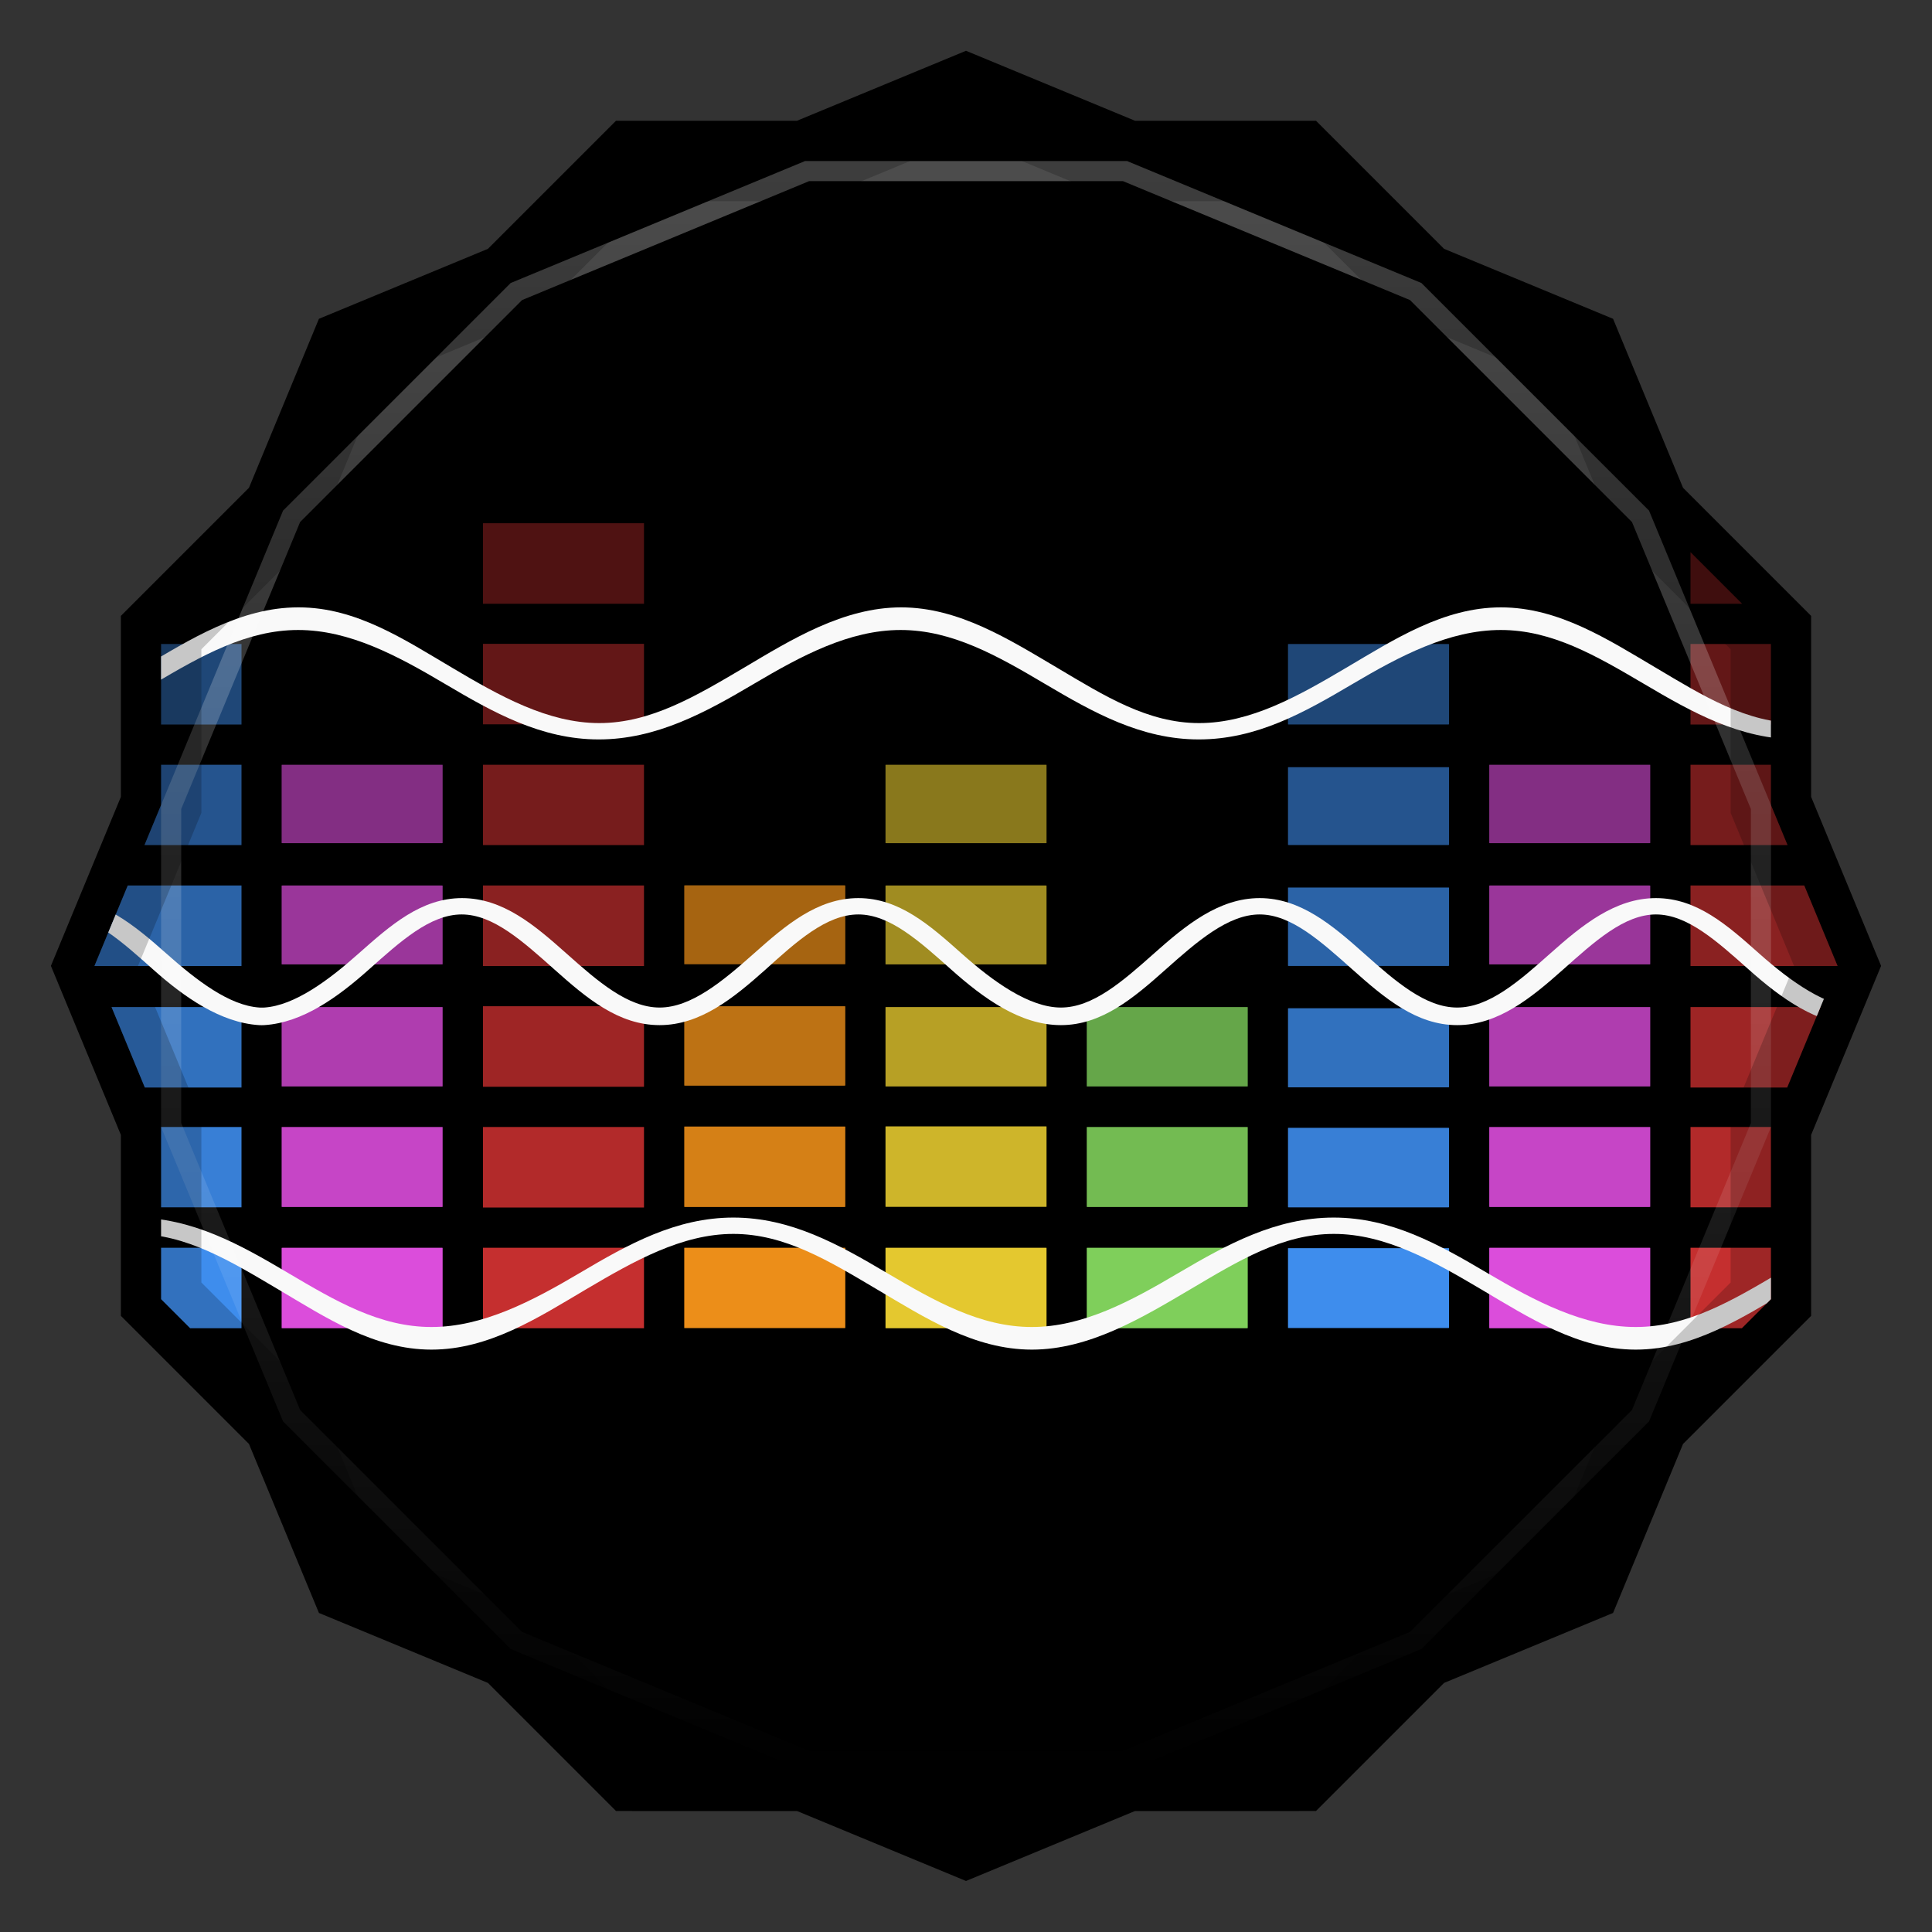 <svg viewBox="0 0 48 48" xmlns:xlink="http://www.w3.org/1999/xlink"><rect x="0" y="0" width="48" height="48" fill="#333333" stroke="none"/><defs><clipPath clipPathUnits="userSpaceOnUse" id="clipPath4313"><path d="m 20 4 -7.313 3.03 -5.656 5.656 -3.03 7.313 0 8 3.03 7.313 5.656 5.656 7.313 3.03 8 0 7.313 -3.03 5.656 -5.656 3.03 -7.313 0 -8 -3.03 -7.313 -5.656 -5.656 -7.313 -3.03 -8 0 z"/></clipPath><clipPath clipPathUnits="userSpaceOnUse" id="clipPath4329"><path d="m 24 2.344 -4 1.656 -4.281 0 -3.03 3.03 l -4 1.656 -1.656 4 l -3.03 3.03 0 4.281 -1.656 4 1.656 4 l 0 4.281 3.03 3.03 1.656 4 4 1.656 l 3.03 3.03 4.281 0 4 1.656 4 -1.656 l 4.281 0 3.03 -3.03 4 -1.656 1.656 -4 l 3.03 -3.03 0 -4.281 1.656 -4 -1.656 -4 l 0 -4.281 -3.03 -3.03 -1.656 -4 -4 -1.656 l -3.03 -3.03 -4.281 0 -4 -1.656 z"/></clipPath><clipPath id="clipPath-659010913"><path d="m 24 2.344 l -4 1.656 l -4.281 0 l -3.03 3.03 l -4 1.656 l -1.656 4 l -3.03 3.03 l 0 4.281 l -1.656 4 l 1.656 4 l 0 4.281 l 3.03 3.03 l 1.656 4 l 4 1.656 l 3.03 3.03 l 4.281 0 l 4 1.656 l 4 -1.656 l 4.281 0 l 3.03 -3.03 l 4 -1.656 l 1.656 -4 l 3.03 -3.03 l 0 -4.281 l 1.656 -4 l -1.656 -4 l 0 -4.281 l -3.03 -3.03 l -1.656 -4 l -4 -1.656 l -3.03 -3.03 l -4.281 0 l -4 -1.656 z"/></clipPath><clipPath id="clipPath-675904526"><path d="m 24 2.344 l -4 1.656 l -4.281 0 l -3.03 3.03 l -4 1.656 l -1.656 4 l -3.03 3.03 l 0 4.281 l -1.656 4 l 1.656 4 l 0 4.281 l 3.03 3.03 l 1.656 4 l 4 1.656 l 3.03 3.03 l 4.281 0 l 4 1.656 l 4 -1.656 l 4.281 0 l 3.03 -3.03 l 4 -1.656 l 1.656 -4 l 3.03 -3.03 l 0 -4.281 l 1.656 -4 l -1.656 -4 l 0 -4.281 l -3.03 -3.03 l -1.656 -4 l -4 -1.656 l -3.03 -3.03 l -4.281 0 l -4 -1.656 z"/></clipPath><linearGradient id="linearGradient4317"><stop stop-color="#fff" stop-opacity="1"/><stop offset="1" stop-color="#fff" stop-opacity="0"/></linearGradient><clipPath clipPathUnits="userSpaceOnUse" id="clipPath4313"><path d="m 20 4 -7.313 3.03 -5.656 5.656 -3.03 7.313 0 8 3.03 7.313 5.656 5.656 7.313 3.03 8 0 7.313 -3.03 5.656 -5.656 3.03 -7.313 0 -8 -3.03 -7.313 -5.656 -5.656 -7.313 -3.03 -8 0 z"/></clipPath><linearGradient x2="44" x1="4" gradientUnits="userSpaceOnUse" id="linearGradient4375" xlink:href="#linearGradient4317"/><clipPath clipPathUnits="userSpaceOnUse" id="clipPath4329"><path d="m 24 2.344 -4 1.656 -4.281 0 -3.03 3.03 l -4 1.656 -1.656 4 l -3.03 3.03 0 4.281 -1.656 4 1.656 4 l 0 4.281 3.03 3.03 1.656 4 4 1.656 l 3.03 3.03 4.281 0 4 1.656 4 -1.656 l 4.281 0 3.03 -3.03 4 -1.656 1.656 -4 l 3.03 -3.03 0 -4.281 1.656 -4 -1.656 -4 l 0 -4.281 -3.03 -3.03 -1.656 -4 -4 -1.656 l -3.03 -3.03 -4.281 0 -4 -1.656 z"/></clipPath><path id="SVGCleanerId_0" d="m 24 2.344 l -4 1.656 l -4.281 0 l -3.03 3.03 l -4 1.656 l -1.656 4 l -3.03 3.03 l 0 4.281 l -1.656 4 l 1.656 4 l 0 4.281 l 3.03 3.03 l 1.656 4 l 4 1.656 l 3.03 3.03 l 4.281 0 l 4 1.656 l 4 -1.656 l 4.281 0 l 3.03 -3.03 l 4 -1.656 l 1.656 -4 l 3.03 -3.03 l 0 -4.281 l 1.656 -4 l -1.656 -4 l 0 -4.281 l -3.03 -3.03 l -1.656 -4 l -4 -1.656 l -3.03 -3.03 l -4.281 0 l -4 -1.656 z" visibility="visible" display="inline" fill-rule="nonzero" color="#000" fill-opacity="1"/></defs><g><path d="m 2.563 24.5 l -0.219 0.5 l 1.656 4 l 0 -1 l -1.438 -3.5 z m 42.875 0 l -1.438 3.5 l 0 1 l 1.656 -4 l -0.219 -0.5 z m -41.44 7.781 l 0 1 l 3.03 3.03 l 1.656 4 l 4 1.656 l 3.03 3.03 l 4.281 0 l 4 1.656 l 4 -1.656 l 4.281 0 l 3.03 -3.03 l 4 -1.656 l 1.656 -4 l 3.03 -3.03 l 0 -1 l -3.03 3.03 l -1.656 4 l -4 1.656 l -3.03 3.03 l -4.281 0 l -4 1.656 l -4 -1.656 l -4.281 0 l -3.03 -3.03 l -4 -1.656 l -1.656 -4 l -3.03 -3.03 z" opacity="0.3" visibility="visible" fill="#000" display="inline" fill-rule="nonzero" stroke="none" fill-opacity="1" color="#000"/></g><g><use fill="#555" stroke="none" xlink:href="#SVGCleanerId_0"/><path d="m 24 2.344 l -4 1.656 l 8 0 l -4 -1.656 z m 4 1.656 l 7.313 3.03 l -3.03 -3.03 l -4.281 0 z m 7.313 3.03 l 5.656 5.656 l -1.656 -4 l -4 -1.656 z m 5.656 5.656 l 3.03 7.313 l 0 -4.281 l -3.03 -3.03 z m 3.03 7.313 l 0 8 l 1.656 -4 l -1.656 -4 z m 0 8 l -3.03 7.313 l 3.03 -3.03 l 0 -4.281 z m -3.03 7.313 l -5.656 5.656 l 4 -1.656 l 1.656 -4 z m -5.656 5.656 l -7.313 3.03 l 4.281 0 l 3.03 -3.03 z m -7.313 3.03 l -8 0 l 4 1.656 l 4 -1.656 z m -8 0 l -7.313 -3.03 l 3.03 3.03 l 4.281 0 z m -7.313 -3.03 l -5.656 -5.656 l 1.656 4 l 4 1.656 z m -5.656 -5.656 l -3.03 -7.313 l 0 4.281 l 3.03 3.03 z m -3.03 -7.313 l 0 -8 l -1.656 4 l 1.656 4 z m 0 -8 l 3.03 -7.313 l -3.03 3.03 l 0 4.281 z m 3.03 -7.313 l 5.656 -5.656 l -4 1.656 l -1.656 4 z m 5.656 -5.656 l 7.313 -3.03 l -4.281 0 l -3.03 3.03 z" opacity="0.05" visibility="visible" fill="#555" display="inline" fill-rule="nonzero" stroke="none" fill-opacity="1" color="#000"/></g><g><use opacity="0.05" stroke-opacity="1" stroke-dasharray="none" fill="#000" stroke="#000" stroke-width="2" stroke-miterlimit="4" xlink:href="#SVGCleanerId_0"/><use opacity="0.1" stroke-opacity="1" stroke-dasharray="none" fill="#000" stroke="#000" stroke-width="1" stroke-miterlimit="4" xlink:href="#SVGCleanerId_0"/></g><g><g clip-path="url(#clipPath-659010913)"><g transform="translate(0,1)"><g opacity="0.1"><!-- color: #555555 --><g><path d="m 22.02 31 l 3.961 0 c 0.012 0 0.02 0.004 0.02 0.004 l 0 1.992 c 0 0 -0.008 0.004 -0.02 0.004 l -3.961 0 c -0.012 0 -0.02 -0.004 -0.02 -0.004 l 0 -1.992 c 0 0 0.008 -0.004 0.02 -0.004 m 0 0" fill="#000" stroke="none" fill-rule="nonzero" fill-opacity="1"/><path d="m 22.02 27.984 l 3.961 0 c 0.012 0 0.02 0.004 0.02 0.004 l 0 1.992 c 0 0.004 -0.008 0.004 -0.02 0.004 l -3.961 0 c -0.012 0 -0.02 0 -0.02 -0.004 l 0 -1.992 c 0 0 0.008 -0.004 0.02 -0.004 m 0 0" fill="#000" stroke="none" fill-rule="nonzero" fill-opacity="0.902"/><path d="m 22.02 25.02 l 3.961 0 c 0.012 0 0.02 0 0.02 0.004 l 0 1.965 c 0 0.004 -0.008 0.004 -0.02 0.004 l -3.961 0 c -0.012 0 -0.02 0 -0.02 -0.004 l 0 -1.965 c 0 -0.004 0.008 -0.004 0.02 -0.004 m 0 0" fill="#000" stroke="none" fill-rule="nonzero" fill-opacity="0.8"/><path d="m 22.02 22 l 3.961 0 c 0.012 0 0.02 0 0.02 0.004 l 0 1.953 c 0 0 -0.008 0.004 -0.02 0.004 l -3.961 0 c -0.012 0 -0.02 -0.004 -0.02 -0.004 l 0 -1.953 c 0 -0.004 0.008 -0.004 0.02 -0.004 m 0 0" fill="#000" stroke="none" fill-rule="nonzero" fill-opacity="0.702"/><path d="m 22.02 19 l 3.961 0 c 0.012 0 0.02 0 0.02 0.004 l 0 1.941 c 0 0 -0.008 0.004 -0.02 0.004 l -3.961 0 c -0.012 0 -0.02 -0.004 -0.02 -0.004 l 0 -1.941 c 0 -0.004 0.008 -0.004 0.02 -0.004 m 0 0" fill="#000" stroke="none" fill-rule="nonzero" fill-opacity="0.6"/><path d="m 32.02 31.01 l 3.957 0 c 0.012 0 0.023 0 0.023 0.004 l 0 1.977 c 0 0 -0.012 0.004 -0.023 0.004 l -3.957 0 c -0.012 0 -0.02 -0.004 -0.02 -0.004 l 0 -1.977 c 0 -0.004 0.008 -0.004 0.02 -0.004 m 0 0" fill="#000" stroke="none" fill-rule="nonzero" fill-opacity="1"/><path d="m 32.02 28.02 l 3.957 0 c 0.012 0 0.023 0.004 0.023 0.004 l 0 1.969 c 0 0 -0.012 0.004 -0.023 0.004 l -3.957 0 c -0.012 0 -0.02 -0.004 -0.02 -0.004 l 0 -1.969 c 0 0 0.008 -0.004 0.02 -0.004 m 0 0" fill="#000" stroke="none" fill-rule="nonzero" fill-opacity="0.902"/><path d="m 32.02 25.05 l 3.957 0 c 0.012 0 0.023 0.004 0.023 0.004 l 0 1.957 c 0 0 -0.012 0.004 -0.023 0.004 l -3.957 0 c -0.012 0 -0.02 -0.004 -0.02 -0.004 l 0 -1.957 c 0 0 0.008 -0.004 0.02 -0.004 m 0 0" fill="#000" stroke="none" fill-rule="nonzero" fill-opacity="0.8"/><path d="m 32.02 22.05 l 3.957 0 c 0.012 0 0.023 0 0.023 0.004 l 0 1.941 c 0 0 -0.012 0.004 -0.023 0.004 l -3.957 0 c -0.012 0 -0.02 -0.004 -0.02 -0.004 l 0 -1.941 c 0 -0.004 0.008 -0.004 0.02 -0.004 m 0 0" fill="#000" stroke="none" fill-rule="nonzero" fill-opacity="0.702"/><path d="m 32.02 19.06 l 3.957 0 c 0.012 0 0.023 0 0.023 0.004 l 0 1.926 c 0 0.004 -0.012 0.004 -0.023 0.004 l -3.957 0 c -0.012 0 -0.02 0 -0.02 -0.004 l 0 -1.926 c 0 -0.004 0.008 -0.004 0.02 -0.004 m 0 0" fill="#000" stroke="none" fill-rule="nonzero" fill-opacity="0.6"/><path d="m 32.02 16 l 3.957 0 c 0.012 0 0.023 0.004 0.023 0.004 l 0 1.992 c 0 0 -0.012 0.004 -0.023 0.004 l -3.957 0 c -0.012 0 -0.02 -0.004 -0.02 -0.004 l 0 -1.992 c 0 0 0.008 -0.004 0.02 -0.004 m 0 0" fill="#000" stroke="none" fill-rule="nonzero" fill-opacity="0.502"/><path d="m 37.02 31 l 3.957 0 c 0.012 0 0.023 0.004 0.023 0.004 l 0 1.992 c 0 0 -0.012 0.004 -0.023 0.004 l -3.957 0 c -0.012 0 -0.02 -0.004 -0.02 -0.004 l 0 -1.992 c 0 0 0.008 -0.004 0.02 -0.004 m 0 0" fill="#000" stroke="none" fill-rule="nonzero" fill-opacity="1"/><path d="m 37.02 28 l 3.957 0 c 0.012 0 0.023 0 0.023 0.004 l 0 1.98 c 0 0 -0.012 0.004 -0.023 0.004 l -3.957 0 c -0.012 0 -0.02 -0.004 -0.02 -0.004 l 0 -1.98 c 0 -0.004 0.008 -0.004 0.02 -0.004 m 0 0" fill="#000" stroke="none" fill-rule="nonzero" fill-opacity="0.902"/><path d="m 37.02 25.02 l 3.957 0 c 0.012 0 0.023 0 0.023 0.004 l 0 1.965 c 0 0.004 -0.012 0.004 -0.023 0.004 l -3.957 0 c -0.012 0 -0.02 0 -0.02 -0.004 l 0 -1.965 c 0 -0.004 0.008 -0.004 0.02 -0.004 m 0 0" fill="#000" stroke="none" fill-rule="nonzero" fill-opacity="0.8"/><path d="m 37.02 22 l 3.957 0 c 0.012 0 0.023 0 0.023 0.004 l 0 1.953 c 0 0 -0.012 0.004 -0.023 0.004 l -3.957 0 c -0.012 0 -0.02 -0.004 -0.02 -0.004 l 0 -1.953 c 0 -0.004 0.008 -0.004 0.02 -0.004 m 0 0" fill="#000" stroke="none" fill-rule="nonzero" fill-opacity="0.702"/><path d="m 37.02 19 l 3.957 0 c 0.012 0 0.023 0 0.023 0.004 l 0 1.941 c 0 0 -0.012 0.004 -0.023 0.004 l -3.957 0 c -0.012 0 -0.02 -0.004 -0.02 -0.004 l 0 -1.941 c 0 -0.004 0.008 -0.004 0.02 -0.004 m 0 0" fill="#000" stroke="none" fill-rule="nonzero" fill-opacity="0.6"/><path d="m 27.02 31 l 3.957 0 c 0.012 0 0.023 0.004 0.023 0.004 l 0 1.992 c 0 0 -0.012 0.004 -0.023 0.004 l -3.957 0 c -0.012 0 -0.02 -0.004 -0.02 -0.004 l 0 -1.992 c 0 0 0.008 -0.004 0.02 -0.004 m 0 0" fill="#000" stroke="none" fill-rule="nonzero" fill-opacity="1"/><path d="m 27.02 28 l 3.957 0 c 0.012 0 0.023 0 0.023 0.004 l 0 1.98 c 0 0 -0.012 0.004 -0.023 0.004 l -3.957 0 c -0.012 0 -0.02 -0.004 -0.02 -0.004 l 0 -1.98 c 0 -0.004 0.008 -0.004 0.02 -0.004 m 0 0" fill="#000" stroke="none" fill-rule="nonzero" fill-opacity="0.902"/><path d="m 27.02 25.02 l 3.957 0 c 0.012 0 0.023 0 0.023 0.004 l 0 1.965 c 0 0.004 -0.012 0.004 -0.023 0.004 l -3.957 0 c -0.012 0 -0.02 0 -0.02 -0.004 l 0 -1.965 c 0 -0.004 0.008 -0.004 0.02 -0.004 m 0 0" fill="#000" stroke="none" fill-rule="nonzero" fill-opacity="0.8"/><path d="m 12 31 l 4 0 l 0 2 l -4 0 m 0 -2" fill="#000" stroke="none" fill-rule="nonzero" fill-opacity="1"/><path d="m 12 28 l 4 0 l 0 2 l -4 0 m 0 -2" fill="#000" stroke="none" fill-rule="nonzero" fill-opacity="0.902"/><path d="m 12 25 l 4 0 l 0 2 l -4 0 m 0 -2" fill="#000" stroke="none" fill-rule="nonzero" fill-opacity="0.8"/><path d="m 12 22 l 4 0 l 0 2 l -4 0 m 0 -2" fill="#000" stroke="none" fill-rule="nonzero" fill-opacity="0.702"/><path d="m 12 19 l 4 0 l 0 1.996 l -4 0 m 0 -1.996" fill="#000" stroke="none" fill-rule="nonzero" fill-opacity="0.6"/><path d="m 12 15.996 l 4 0 l 0 2 l -4 0 m 0 -2" fill="#000" stroke="none" fill-rule="nonzero" fill-opacity="0.502"/><path d="m 12 13 l 4 0 l 0 2 l -4 0 m 0 -2" fill="#000" stroke="none" fill-rule="nonzero" fill-opacity="0.4"/><path d="m 17.02 31 l 3.961 0 c 0.008 0 0.02 0 0.02 0.004 l 0 1.988 c 0 0.004 -0.012 0.004 -0.02 0.004 l -3.961 0 c -0.012 0 -0.02 0 -0.02 -0.004 l 0 -1.988 c 0 -0.004 0.008 -0.004 0.02 -0.004 m 0 0" fill="#000" stroke="none" fill-rule="nonzero" fill-opacity="1"/><path d="m 17.02 27.988 l 3.961 0 c 0.008 0 0.02 0 0.02 0.004 l 0 1.992 c 0 0 -0.012 0.004 -0.02 0.004 l -3.961 0 c -0.012 0 -0.02 -0.004 -0.02 -0.004 l 0 -1.992 c 0 -0.004 0.008 -0.004 0.02 -0.004 m 0 0" fill="#000" stroke="none" fill-rule="nonzero" fill-opacity="0.902"/><path d="m 17.02 25 l 3.961 0 c 0.008 0 0.02 0 0.02 0.004 l 0 1.965 c 0 0 -0.012 0.004 -0.02 0.004 l -3.961 0 c -0.012 0 -0.02 -0.004 -0.02 -0.004 l 0 -1.965 c 0 -0.004 0.008 -0.004 0.02 -0.004 m 0 0" fill="#000" stroke="none" fill-rule="nonzero" fill-opacity="0.8"/><path d="m 17.02 21.996 l 3.961 0 c 0.008 0 0.02 0.004 0.02 0.004 l 0 1.953 c 0 0.004 -0.012 0.004 -0.02 0.004 l -3.961 0 c -0.012 0 -0.02 0 -0.02 -0.004 l 0 -1.953 c 0 0 0.008 -0.004 0.02 -0.004 m 0 0" fill="#000" stroke="none" fill-rule="nonzero" fill-opacity="0.702"/><path d="m 7.02 31 l 3.957 0 c 0.012 0 0.02 0.004 0.02 0.004 l 0 1.992 c 0 0 -0.008 0.004 -0.02 0.004 l -3.957 0 c -0.012 0 -0.023 -0.004 -0.023 -0.004 l 0 -1.992 c 0 0 0.012 -0.004 0.023 -0.004 m 0 0" fill="#000" stroke="none" fill-rule="nonzero" fill-opacity="1"/><path d="m 7.02 28 l 3.957 0 c 0.012 0 0.02 0 0.02 0.004 l 0 1.98 c 0 0 -0.008 0.004 -0.02 0.004 l -3.957 0 c -0.012 0 -0.023 -0.004 -0.023 -0.004 l 0 -1.98 c 0 -0.004 0.012 -0.004 0.023 -0.004 m 0 0" fill="#000" stroke="none" fill-rule="nonzero" fill-opacity="0.902"/><path d="m 7.02 25.02 l 3.957 0 c 0.012 0 0.02 0 0.02 0.004 l 0 1.965 c 0 0.004 -0.008 0.004 -0.02 0.004 l -3.957 0 c -0.012 0 -0.023 0 -0.023 -0.004 l 0 -1.965 c 0 -0.004 0.012 -0.004 0.023 -0.004 m 0 0" fill="#000" stroke="none" fill-rule="nonzero" fill-opacity="0.8"/><path d="m 7.02 22 l 3.957 0 c 0.012 0 0.02 0 0.02 0.004 l 0 1.953 c 0 0 -0.008 0.004 -0.02 0.004 l -3.957 0 c -0.012 0 -0.023 -0.004 -0.023 -0.004 l 0 -1.953 c 0 -0.004 0.012 -0.004 0.023 -0.004 m 0 0" fill="#000" stroke="none" fill-rule="nonzero" fill-opacity="0.702"/><path d="m 7.02 19 l 3.957 0 c 0.012 0 0.02 0 0.02 0.004 l 0 1.941 c 0 0 -0.008 0.004 -0.02 0.004 l -3.957 0 c -0.012 0 -0.023 -0.004 -0.023 -0.004 l 0 -1.941 c 0 -0.004 0.012 -0.004 0.023 -0.004 m 0 0" fill="#000" stroke="none" fill-rule="nonzero" fill-opacity="0.6"/><path d="m 2 16 l 0 2 l 4 0 l 0 -2 m -4 0" fill="#000" stroke="none" fill-rule="nonzero" fill-opacity="0.502"/><path d="m 2 19 l 0 1.996 l 4 0 l 0 -1.996 m -4 0" fill="#000" stroke="none" fill-rule="nonzero" fill-opacity="0.6"/><path d="m 2 22 l 0 2 l 4 0 l 0 -2 m -4 0" fill="#000" stroke="none" fill-rule="nonzero" fill-opacity="0.702"/><path d="m 2 25.02 l 0 2 l 4 0 l 0 -2 m -4 0" fill="#000" stroke="none" fill-rule="nonzero" fill-opacity="0.8"/><path d="m 2 28 l 0 1.996 l 4 0 l 0 -1.996 m -4 0" fill="#000" stroke="none" fill-rule="nonzero" fill-opacity="0.902"/><path d="m 2 31 l 0 2 l 4 0 l 0 -2 m -4 0" fill="#000" stroke="none" fill-rule="nonzero" fill-opacity="1"/><path d="m 42 13 l 0 2 l 4 0 l 0 -2 m -4 0" fill="#000" stroke="none" fill-rule="nonzero" fill-opacity="0.4"/><path d="m 42 16 l 0 2 l 4 0 l 0 -2 m -4 0" fill="#000" stroke="none" fill-rule="nonzero" fill-opacity="0.502"/><path d="m 42 19 l 0 1.996 l 4 0 l 0 -1.996 m -4 0" fill="#000" stroke="none" fill-rule="nonzero" fill-opacity="0.6"/><path d="m 42 22 l 0 2 l 4 0 l 0 -2 m -4 0" fill="#000" stroke="none" fill-rule="nonzero" fill-opacity="0.702"/><path d="m 42 25.02 l 0 2 l 4 0 l 0 -2 m -4 0" fill="#000" stroke="none" fill-rule="nonzero" fill-opacity="0.8"/><path d="m 42 28 l 0 1.996 l 4 0 l 0 -1.996 m -4 0" fill="#000" stroke="none" fill-rule="nonzero" fill-opacity="0.902"/><path d="m 42 31 l 0 2 l 4 0 l 0 -2 m -4 0" fill="#000" stroke="none" fill-rule="nonzero" fill-opacity="1"/><path d="m 7.406 15.09 c -1.43 0 -2.688 0.797 -3.875 1.5 c -1.188 0.703 -2.254 1.375 -3.531 1.375 l 0 0.406 c 1.43 0 2.625 -0.672 3.813 -1.375 c 1.188 -0.703 2.316 -1.344 3.594 -1.344 c 1.281 0 2.469 0.641 3.656 1.344 c 1.188 0.703 2.383 1.375 3.813 1.375 c 1.43 0 2.656 -0.672 3.844 -1.375 c 1.188 -0.703 2.379 -1.344 3.656 -1.344 c 1.281 0 2.406 0.641 3.594 1.344 c 1.188 0.703 2.383 1.375 3.813 1.375 c 1.441 0 2.625 -0.672 3.816 -1.375 c 1.188 -0.703 2.406 -1.344 3.688 -1.344 c 1.277 0 2.371 0.641 3.566 1.344 c 1.188 0.703 2.383 1.375 3.813 1.375 c 1.188 0 2.316 -0.473 3.348 -1.031 l 0 -0.531 c -1.078 0.617 -2.191 1.156 -3.348 1.156 c -1.273 0 -2.344 -0.672 -3.527 -1.375 c -1.191 -0.703 -2.414 -1.5 -3.848 -1.5 c -1.43 0 -2.652 0.797 -3.844 1.5 c -1.188 0.703 -2.379 1.375 -3.656 1.375 c -1.273 0 -2.344 -0.672 -3.527 -1.375 c -1.191 -0.703 -2.445 -1.5 -3.875 -1.5 c -1.434 0 -2.723 0.797 -3.906 1.5 c -1.191 0.703 -2.316 1.375 -3.594 1.375 c -1.277 0 -2.473 -0.672 -3.656 -1.375 c -1.191 -0.703 -2.383 -1.5 -3.812 -1.5 m -0.004 0" fill="#000" stroke="none" fill-rule="nonzero" fill-opacity="1"/><path d="m 1.5 22.313 c -0.559 0 -1.043 0.227 -1.5 0.531 l 0 0.563 c 0.5 -0.387 0.988 -0.688 1.5 -0.688 c 0.785 0 1.523 0.672 2.313 1.375 c 0.758 0.676 1.668 1.316 2.625 1.375 c 0.039 0.004 0.086 0 0.125 0 c 0.957 -0.059 1.836 -0.699 2.594 -1.375 c 0.789 -0.703 1.527 -1.375 2.313 -1.375 c 0.785 0 1.523 0.672 2.313 1.375 c 0.789 0.703 1.582 1.375 2.605 1.375 c 1.012 0 1.836 -0.672 2.625 -1.375 c 0.777 -0.703 1.52 -1.375 2.313 -1.375 c 0.785 0 1.523 0.672 2.313 1.375 c 0.789 0.703 1.707 1.375 2.719 1.375 c 1.012 0 1.805 -0.672 2.594 -1.375 c 0.789 -0.703 1.559 -1.375 2.344 -1.375 c 0.785 0 1.523 0.672 2.313 1.375 c 0.789 0.703 1.582 1.375 2.594 1.375 c 1.012 0 1.836 -0.672 2.625 -1.375 c 0.789 -0.703 1.527 -1.375 2.313 -1.375 c 0.785 0 1.523 0.672 2.313 1.375 c 0.789 0.703 1.707 1.375 2.723 1.375 c 0.695 0 1.289 -0.348 1.852 -0.781 l 0 -0.594 c -0.621 0.523 -1.219 0.938 -1.852 0.938 c -0.777 0 -1.684 -0.641 -2.473 -1.344 c -0.789 -0.703 -1.547 -1.375 -2.563 -1.375 c -1.012 0 -1.836 0.672 -2.625 1.375 c -0.789 0.703 -1.527 1.344 -2.313 1.344 c -0.785 0 -1.523 -0.641 -2.313 -1.344 c -0.789 -0.703 -1.582 -1.375 -2.594 -1.375 c -1.012 0 -1.836 0.672 -2.625 1.375 c -0.789 0.703 -1.527 1.344 -2.313 1.344 c -0.785 0 -1.68 -0.641 -2.469 -1.344 c -0.789 -0.703 -1.551 -1.375 -2.563 -1.375 c -1.016 0 -1.805 0.672 -2.594 1.375 c -0.789 0.703 -1.566 1.344 -2.344 1.344 c -0.785 0 -1.527 -0.641 -2.316 -1.344 c -0.789 -0.703 -1.578 -1.375 -2.594 -1.375 c -1.012 0 -1.773 0.672 -2.566 1.375 c -0.754 0.672 -1.594 1.293 -2.344 1.344 c -0.031 0 -0.09 0.004 -0.125 0 c -0.75 -0.051 -1.555 -0.672 -2.313 -1.344 c -0.789 -0.703 -1.613 -1.375 -2.625 -1.375 m 0 0" fill="#000" stroke="none" fill-rule="nonzero" fill-opacity="1"/><path d="m 3.344 30.25 c -1.191 0 -2.313 0.469 -3.344 1.031 l 0 0.563 c 1.086 -0.621 2.184 -1.188 3.344 -1.188 c 1.277 0 2.375 0.672 3.563 1.375 c 1.188 0.703 2.383 1.5 3.813 1.5 c 1.43 0 2.656 -0.797 3.844 -1.5 c 1.191 -0.703 2.379 -1.375 3.656 -1.375 c 1.281 0 2.375 0.672 3.563 1.375 c 1.191 0.703 2.414 1.5 3.855 1.5 c 1.43 0 2.746 -0.797 3.938 -1.5 c 1.188 -0.703 2.281 -1.375 3.563 -1.375 c 1.277 0 2.469 0.672 3.656 1.375 c 1.188 0.703 2.414 1.5 3.844 1.5 c 1.43 0 2.656 -0.797 3.844 -1.5 c 1.188 -0.703 2.25 -1.375 3.531 -1.375 l 0 -0.406 c -1.43 0 -2.625 0.672 -3.813 1.375 c -1.188 0.703 -2.285 1.344 -3.563 1.344 c -1.281 0 -2.5 -0.641 -3.691 -1.344 c -1.188 -0.703 -2.383 -1.375 -3.813 -1.375 c -1.438 0 -2.656 0.672 -3.852 1.375 c -1.188 0.703 -2.375 1.344 -3.648 1.344 c -1.277 0 -2.406 -0.641 -3.602 -1.344 c -1.188 -0.703 -2.383 -1.375 -3.813 -1.375 c -1.43 0 -2.625 0.672 -3.813 1.375 c -1.188 0.703 -2.41 1.344 -3.688 1.344 c -1.281 0 -2.375 -0.641 -3.563 -1.344 c -1.188 -0.703 -2.383 -1.375 -3.813 -1.375 m 0 0" fill="#000" stroke="none" fill-rule="nonzero" fill-opacity="1"/></g></g></g></g></g><g><g clip-path="url(#clipPath-675904526)"><!-- color: #555555 --><g><path d="m 22.02 31 l 3.961 0 c 0.012 0 0.02 0.004 0.02 0.004 l 0 1.992 c 0 0 -0.008 0.004 -0.02 0.004 l -3.961 0 c -0.012 0 -0.02 -0.004 -0.02 -0.004 l 0 -1.992 c 0 0 0.008 -0.004 0.02 -0.004 m 0 0" fill="#e4c82f" stroke="none" fill-rule="nonzero" fill-opacity="1"/><path d="m 22.02 27.984 l 3.961 0 c 0.012 0 0.02 0.004 0.02 0.004 l 0 1.992 c 0 0.004 -0.008 0.004 -0.02 0.004 l -3.961 0 c -0.012 0 -0.02 0 -0.02 -0.004 l 0 -1.992 c 0 0 0.008 -0.004 0.02 -0.004 m 0 0" fill="#e4c82f" stroke="none" fill-rule="nonzero" fill-opacity="0.902"/><path d="m 22.02 25.02 l 3.961 0 c 0.012 0 0.02 0 0.02 0.004 l 0 1.965 c 0 0.004 -0.008 0.004 -0.02 0.004 l -3.961 0 c -0.012 0 -0.02 0 -0.02 -0.004 l 0 -1.965 c 0 -0.004 0.008 -0.004 0.02 -0.004 m 0 0" fill="#e4c82f" stroke="none" fill-rule="nonzero" fill-opacity="0.8"/><path d="m 22.02 22 l 3.961 0 c 0.012 0 0.02 0 0.02 0.004 l 0 1.953 c 0 0 -0.008 0.004 -0.02 0.004 l -3.961 0 c -0.012 0 -0.02 -0.004 -0.02 -0.004 l 0 -1.953 c 0 -0.004 0.008 -0.004 0.02 -0.004 m 0 0" fill="#e4c82f" stroke="none" fill-rule="nonzero" fill-opacity="0.702"/><path d="m 22.02 19 l 3.961 0 c 0.012 0 0.02 0 0.02 0.004 l 0 1.941 c 0 0 -0.008 0.004 -0.02 0.004 l -3.961 0 c -0.012 0 -0.02 -0.004 -0.02 -0.004 l 0 -1.941 c 0 -0.004 0.008 -0.004 0.02 -0.004 m 0 0" fill="#e4c82f" stroke="none" fill-rule="nonzero" fill-opacity="0.6"/><path d="m 32.02 31.01 l 3.957 0 c 0.012 0 0.023 0 0.023 0.004 l 0 1.977 c 0 0 -0.012 0.004 -0.023 0.004 l -3.957 0 c -0.012 0 -0.02 -0.004 -0.02 -0.004 l 0 -1.977 c 0 -0.004 0.008 -0.004 0.02 -0.004 m 0 0" fill="#3e8ded" stroke="none" fill-rule="nonzero" fill-opacity="1"/><path d="m 32.02 28.02 l 3.957 0 c 0.012 0 0.023 0.004 0.023 0.004 l 0 1.969 c 0 0 -0.012 0.004 -0.023 0.004 l -3.957 0 c -0.012 0 -0.02 -0.004 -0.02 -0.004 l 0 -1.969 c 0 0 0.008 -0.004 0.02 -0.004 m 0 0" fill="#3e8ded" stroke="none" fill-rule="nonzero" fill-opacity="0.902"/><path d="m 32.02 25.05 l 3.957 0 c 0.012 0 0.023 0.004 0.023 0.004 l 0 1.957 c 0 0 -0.012 0.004 -0.023 0.004 l -3.957 0 c -0.012 0 -0.02 -0.004 -0.02 -0.004 l 0 -1.957 c 0 0 0.008 -0.004 0.02 -0.004 m 0 0" fill="#3e8ded" stroke="none" fill-rule="nonzero" fill-opacity="0.8"/><path d="m 32.02 22.05 l 3.957 0 c 0.012 0 0.023 0 0.023 0.004 l 0 1.941 c 0 0 -0.012 0.004 -0.023 0.004 l -3.957 0 c -0.012 0 -0.02 -0.004 -0.02 -0.004 l 0 -1.941 c 0 -0.004 0.008 -0.004 0.02 -0.004 m 0 0" fill="#3e8ded" stroke="none" fill-rule="nonzero" fill-opacity="0.702"/><path d="m 32.02 19.06 l 3.957 0 c 0.012 0 0.023 0 0.023 0.004 l 0 1.926 c 0 0.004 -0.012 0.004 -0.023 0.004 l -3.957 0 c -0.012 0 -0.02 0 -0.02 -0.004 l 0 -1.926 c 0 -0.004 0.008 -0.004 0.02 -0.004 m 0 0" fill="#3e8ded" stroke="none" fill-rule="nonzero" fill-opacity="0.6"/><path d="m 32.02 16 l 3.957 0 c 0.012 0 0.023 0.004 0.023 0.004 l 0 1.992 c 0 0 -0.012 0.004 -0.023 0.004 l -3.957 0 c -0.012 0 -0.02 -0.004 -0.02 -0.004 l 0 -1.992 c 0 0 0.008 -0.004 0.02 -0.004 m 0 0" fill="#3e8ded" stroke="none" fill-rule="nonzero" fill-opacity="0.502"/><path d="m 37.02 31 l 3.957 0 c 0.012 0 0.023 0.004 0.023 0.004 l 0 1.992 c 0 0 -0.012 0.004 -0.023 0.004 l -3.957 0 c -0.012 0 -0.02 -0.004 -0.02 -0.004 l 0 -1.992 c 0 0 0.008 -0.004 0.02 -0.004 m 0 0" fill="#db4ddb" stroke="none" fill-rule="nonzero" fill-opacity="1"/><path d="m 37.02 28 l 3.957 0 c 0.012 0 0.023 0 0.023 0.004 l 0 1.98 c 0 0 -0.012 0.004 -0.023 0.004 l -3.957 0 c -0.012 0 -0.02 -0.004 -0.02 -0.004 l 0 -1.98 c 0 -0.004 0.008 -0.004 0.02 -0.004 m 0 0" fill="#db4ddb" stroke="none" fill-rule="nonzero" fill-opacity="0.902"/><path d="m 37.02 25.02 l 3.957 0 c 0.012 0 0.023 0 0.023 0.004 l 0 1.965 c 0 0.004 -0.012 0.004 -0.023 0.004 l -3.957 0 c -0.012 0 -0.02 0 -0.02 -0.004 l 0 -1.965 c 0 -0.004 0.008 -0.004 0.02 -0.004 m 0 0" fill="#db4ddb" stroke="none" fill-rule="nonzero" fill-opacity="0.8"/><path d="m 37.02 22 l 3.957 0 c 0.012 0 0.023 0 0.023 0.004 l 0 1.953 c 0 0 -0.012 0.004 -0.023 0.004 l -3.957 0 c -0.012 0 -0.02 -0.004 -0.02 -0.004 l 0 -1.953 c 0 -0.004 0.008 -0.004 0.02 -0.004 m 0 0" fill="#db4ddb" stroke="none" fill-rule="nonzero" fill-opacity="0.702"/><path d="m 37.02 19 l 3.957 0 c 0.012 0 0.023 0 0.023 0.004 l 0 1.941 c 0 0 -0.012 0.004 -0.023 0.004 l -3.957 0 c -0.012 0 -0.02 -0.004 -0.02 -0.004 l 0 -1.941 c 0 -0.004 0.008 -0.004 0.02 -0.004 m 0 0" fill="#db4ddb" stroke="none" fill-rule="nonzero" fill-opacity="0.6"/><path d="m 27.02 31 l 3.957 0 c 0.012 0 0.023 0.004 0.023 0.004 l 0 1.992 c 0 0 -0.012 0.004 -0.023 0.004 l -3.957 0 c -0.012 0 -0.02 -0.004 -0.02 -0.004 l 0 -1.992 c 0 0 0.008 -0.004 0.02 -0.004 m 0 0" fill="#7fcf5b" stroke="none" fill-rule="nonzero" fill-opacity="1"/><path d="m 27.02 28 l 3.957 0 c 0.012 0 0.023 0 0.023 0.004 l 0 1.98 c 0 0 -0.012 0.004 -0.023 0.004 l -3.957 0 c -0.012 0 -0.02 -0.004 -0.02 -0.004 l 0 -1.98 c 0 -0.004 0.008 -0.004 0.02 -0.004 m 0 0" fill="#7fcf5b" stroke="none" fill-rule="nonzero" fill-opacity="0.902"/><path d="m 27.02 25.02 l 3.957 0 c 0.012 0 0.023 0 0.023 0.004 l 0 1.965 c 0 0.004 -0.012 0.004 -0.023 0.004 l -3.957 0 c -0.012 0 -0.02 0 -0.02 -0.004 l 0 -1.965 c 0 -0.004 0.008 -0.004 0.02 -0.004 m 0 0" fill="#7fcf5b" stroke="none" fill-rule="nonzero" fill-opacity="0.8"/><path d="m 12 31 l 4 0 l 0 2 l -4 0 m 0 -2" fill="#c52f2f" stroke="none" fill-rule="nonzero" fill-opacity="1"/><path d="m 12 28 l 4 0 l 0 2 l -4 0 m 0 -2" fill="#c52f2f" stroke="none" fill-rule="nonzero" fill-opacity="0.902"/><path d="m 12 25 l 4 0 l 0 2 l -4 0 m 0 -2" fill="#c52f2f" stroke="none" fill-rule="nonzero" fill-opacity="0.8"/><path d="m 12 22 l 4 0 l 0 2 l -4 0 m 0 -2" fill="#c52f2f" stroke="none" fill-rule="nonzero" fill-opacity="0.702"/><path d="m 12 19 l 4 0 l 0 1.996 l -4 0 m 0 -1.996" fill="#c52f2f" stroke="none" fill-rule="nonzero" fill-opacity="0.6"/><path d="m 12 15.996 l 4 0 l 0 2 l -4 0 m 0 -2" fill="#c52f2f" stroke="none" fill-rule="nonzero" fill-opacity="0.502"/><path d="m 12 13 l 4 0 l 0 2 l -4 0 m 0 -2" fill="#c52f2f" stroke="none" fill-rule="nonzero" fill-opacity="0.4"/><path d="m 17.02 31 l 3.961 0 c 0.008 0 0.02 0 0.02 0.004 l 0 1.988 c 0 0.004 -0.012 0.004 -0.02 0.004 l -3.961 0 c -0.012 0 -0.02 0 -0.02 -0.004 l 0 -1.988 c 0 -0.004 0.008 -0.004 0.02 -0.004 m 0 0" fill="#ec8e19" stroke="none" fill-rule="nonzero" fill-opacity="1"/><path d="m 17.02 27.988 l 3.961 0 c 0.008 0 0.02 0 0.02 0.004 l 0 1.992 c 0 0 -0.012 0.004 -0.02 0.004 l -3.961 0 c -0.012 0 -0.02 -0.004 -0.02 -0.004 l 0 -1.992 c 0 -0.004 0.008 -0.004 0.02 -0.004 m 0 0" fill="#ec8e19" stroke="none" fill-rule="nonzero" fill-opacity="0.902"/><path d="m 17.02 25 l 3.961 0 c 0.008 0 0.02 0 0.02 0.004 l 0 1.965 c 0 0 -0.012 0.004 -0.02 0.004 l -3.961 0 c -0.012 0 -0.02 -0.004 -0.02 -0.004 l 0 -1.965 c 0 -0.004 0.008 -0.004 0.02 -0.004 m 0 0" fill="#ec8e19" stroke="none" fill-rule="nonzero" fill-opacity="0.8"/><path d="m 17.02 21.996 l 3.961 0 c 0.008 0 0.02 0.004 0.02 0.004 l 0 1.953 c 0 0.004 -0.012 0.004 -0.02 0.004 l -3.961 0 c -0.012 0 -0.02 0 -0.02 -0.004 l 0 -1.953 c 0 0 0.008 -0.004 0.02 -0.004 m 0 0" fill="#ec8e19" stroke="none" fill-rule="nonzero" fill-opacity="0.702"/><path d="m 7.02 31 l 3.957 0 c 0.012 0 0.02 0.004 0.02 0.004 l 0 1.992 c 0 0 -0.008 0.004 -0.02 0.004 l -3.957 0 c -0.012 0 -0.023 -0.004 -0.023 -0.004 l 0 -1.992 c 0 0 0.012 -0.004 0.023 -0.004 m 0 0" fill="#db4ddb" stroke="none" fill-rule="nonzero" fill-opacity="1"/><path d="m 7.02 28 l 3.957 0 c 0.012 0 0.02 0 0.02 0.004 l 0 1.98 c 0 0 -0.008 0.004 -0.02 0.004 l -3.957 0 c -0.012 0 -0.023 -0.004 -0.023 -0.004 l 0 -1.98 c 0 -0.004 0.012 -0.004 0.023 -0.004 m 0 0" fill="#db4ddb" stroke="none" fill-rule="nonzero" fill-opacity="0.902"/><path d="m 7.02 25.02 l 3.957 0 c 0.012 0 0.02 0 0.02 0.004 l 0 1.965 c 0 0.004 -0.008 0.004 -0.02 0.004 l -3.957 0 c -0.012 0 -0.023 0 -0.023 -0.004 l 0 -1.965 c 0 -0.004 0.012 -0.004 0.023 -0.004 m 0 0" fill="#db4ddb" stroke="none" fill-rule="nonzero" fill-opacity="0.8"/><path d="m 7.02 22 l 3.957 0 c 0.012 0 0.02 0 0.02 0.004 l 0 1.953 c 0 0 -0.008 0.004 -0.02 0.004 l -3.957 0 c -0.012 0 -0.023 -0.004 -0.023 -0.004 l 0 -1.953 c 0 -0.004 0.012 -0.004 0.023 -0.004 m 0 0" fill="#db4ddb" stroke="none" fill-rule="nonzero" fill-opacity="0.702"/><path d="m 7.02 19 l 3.957 0 c 0.012 0 0.02 0 0.02 0.004 l 0 1.941 c 0 0 -0.008 0.004 -0.02 0.004 l -3.957 0 c -0.012 0 -0.023 -0.004 -0.023 -0.004 l 0 -1.941 c 0 -0.004 0.012 -0.004 0.023 -0.004 m 0 0" fill="#db4ddb" stroke="none" fill-rule="nonzero" fill-opacity="0.6"/><path d="m 2 16 l 0 2 l 4 0 l 0 -2 m -4 0" fill="#3e8ded" stroke="none" fill-rule="nonzero" fill-opacity="0.502"/><path d="m 2 19 l 0 1.996 l 4 0 l 0 -1.996 m -4 0" fill="#3e8ded" stroke="none" fill-rule="nonzero" fill-opacity="0.6"/><path d="m 2 22 l 0 2 l 4 0 l 0 -2 m -4 0" fill="#3e8ded" stroke="none" fill-rule="nonzero" fill-opacity="0.702"/><path d="m 2 25.02 l 0 2 l 4 0 l 0 -2 m -4 0" fill="#3e8ded" stroke="none" fill-rule="nonzero" fill-opacity="0.8"/><path d="m 2 28 l 0 1.996 l 4 0 l 0 -1.996 m -4 0" fill="#3e8ded" stroke="none" fill-rule="nonzero" fill-opacity="0.902"/><path d="m 2 31 l 0 2 l 4 0 l 0 -2 m -4 0" fill="#3e8ded" stroke="none" fill-rule="nonzero" fill-opacity="1"/><path d="m 42 13 l 0 2 l 4 0 l 0 -2 m -4 0" fill="#c52f2f" stroke="none" fill-rule="nonzero" fill-opacity="0.4"/><path d="m 42 16 l 0 2 l 4 0 l 0 -2 m -4 0" fill="#c52f2f" stroke="none" fill-rule="nonzero" fill-opacity="0.502"/><path d="m 42 19 l 0 1.996 l 4 0 l 0 -1.996 m -4 0" fill="#c52f2f" stroke="none" fill-rule="nonzero" fill-opacity="0.6"/><path d="m 42 22 l 0 2 l 4 0 l 0 -2 m -4 0" fill="#c52f2f" stroke="none" fill-rule="nonzero" fill-opacity="0.702"/><path d="m 42 25.02 l 0 2 l 4 0 l 0 -2 m -4 0" fill="#c52f2f" stroke="none" fill-rule="nonzero" fill-opacity="0.8"/><path d="m 42 28 l 0 1.996 l 4 0 l 0 -1.996 m -4 0" fill="#c52f2f" stroke="none" fill-rule="nonzero" fill-opacity="0.902"/><path d="m 42 31 l 0 2 l 4 0 l 0 -2 m -4 0" fill="#c52f2f" stroke="none" fill-rule="nonzero" fill-opacity="1"/><path d="m 7.406 15.09 c -1.43 0 -2.688 0.797 -3.875 1.5 c -1.188 0.703 -2.254 1.375 -3.531 1.375 l 0 0.406 c 1.43 0 2.625 -0.672 3.813 -1.375 c 1.188 -0.703 2.316 -1.344 3.594 -1.344 c 1.281 0 2.469 0.641 3.656 1.344 c 1.188 0.703 2.383 1.375 3.813 1.375 c 1.43 0 2.656 -0.672 3.844 -1.375 c 1.188 -0.703 2.379 -1.344 3.656 -1.344 c 1.281 0 2.406 0.641 3.594 1.344 c 1.188 0.703 2.383 1.375 3.813 1.375 c 1.441 0 2.625 -0.672 3.816 -1.375 c 1.188 -0.703 2.406 -1.344 3.688 -1.344 c 1.277 0 2.371 0.641 3.566 1.344 c 1.188 0.703 2.383 1.375 3.813 1.375 c 1.188 0 2.316 -0.473 3.348 -1.031 l 0 -0.531 c -1.078 0.617 -2.191 1.156 -3.348 1.156 c -1.273 0 -2.344 -0.672 -3.527 -1.375 c -1.191 -0.703 -2.414 -1.5 -3.848 -1.5 c -1.43 0 -2.652 0.797 -3.844 1.5 c -1.188 0.703 -2.379 1.375 -3.656 1.375 c -1.273 0 -2.344 -0.672 -3.527 -1.375 c -1.191 -0.703 -2.445 -1.5 -3.875 -1.5 c -1.434 0 -2.723 0.797 -3.906 1.5 c -1.191 0.703 -2.316 1.375 -3.594 1.375 c -1.277 0 -2.473 -0.672 -3.656 -1.375 c -1.191 -0.703 -2.383 -1.5 -3.812 -1.5 m -0.004 0" fill="#f9f9f9" stroke="none" fill-rule="nonzero" fill-opacity="1"/><path d="m 1.5 22.313 c -0.559 0 -1.043 0.227 -1.5 0.531 l 0 0.563 c 0.5 -0.387 0.988 -0.688 1.5 -0.688 c 0.785 0 1.523 0.672 2.313 1.375 c 0.758 0.676 1.668 1.316 2.625 1.375 c 0.039 0.004 0.086 0 0.125 0 c 0.957 -0.059 1.836 -0.699 2.594 -1.375 c 0.789 -0.703 1.527 -1.375 2.313 -1.375 c 0.785 0 1.523 0.672 2.313 1.375 c 0.789 0.703 1.582 1.375 2.605 1.375 c 1.012 0 1.836 -0.672 2.625 -1.375 c 0.777 -0.703 1.52 -1.375 2.313 -1.375 c 0.785 0 1.523 0.672 2.313 1.375 c 0.789 0.703 1.707 1.375 2.719 1.375 c 1.012 0 1.805 -0.672 2.594 -1.375 c 0.789 -0.703 1.559 -1.375 2.344 -1.375 c 0.785 0 1.523 0.672 2.313 1.375 c 0.789 0.703 1.582 1.375 2.594 1.375 c 1.012 0 1.836 -0.672 2.625 -1.375 c 0.789 -0.703 1.527 -1.375 2.313 -1.375 c 0.785 0 1.523 0.672 2.313 1.375 c 0.789 0.703 1.707 1.375 2.723 1.375 c 0.695 0 1.289 -0.348 1.852 -0.781 l 0 -0.594 c -0.621 0.523 -1.219 0.938 -1.852 0.938 c -0.777 0 -1.684 -0.641 -2.473 -1.344 c -0.789 -0.703 -1.547 -1.375 -2.563 -1.375 c -1.012 0 -1.836 0.672 -2.625 1.375 c -0.789 0.703 -1.527 1.344 -2.313 1.344 c -0.785 0 -1.523 -0.641 -2.313 -1.344 c -0.789 -0.703 -1.582 -1.375 -2.594 -1.375 c -1.012 0 -1.836 0.672 -2.625 1.375 c -0.789 0.703 -1.527 1.344 -2.313 1.344 c -0.785 0 -1.68 -0.641 -2.469 -1.344 c -0.789 -0.703 -1.551 -1.375 -2.563 -1.375 c -1.016 0 -1.805 0.672 -2.594 1.375 c -0.789 0.703 -1.566 1.344 -2.344 1.344 c -0.785 0 -1.527 -0.641 -2.316 -1.344 c -0.789 -0.703 -1.578 -1.375 -2.594 -1.375 c -1.012 0 -1.773 0.672 -2.566 1.375 c -0.754 0.672 -1.594 1.293 -2.344 1.344 c -0.031 0 -0.09 0.004 -0.125 0 c -0.75 -0.051 -1.555 -0.672 -2.313 -1.344 c -0.789 -0.703 -1.613 -1.375 -2.625 -1.375 m 0 0" fill="#f9f9f9" stroke="none" fill-rule="nonzero" fill-opacity="1"/><path d="m 3.344 30.25 c -1.191 0 -2.313 0.469 -3.344 1.031 l 0 0.563 c 1.086 -0.621 2.184 -1.188 3.344 -1.188 c 1.277 0 2.375 0.672 3.563 1.375 c 1.188 0.703 2.383 1.5 3.813 1.5 c 1.43 0 2.656 -0.797 3.844 -1.5 c 1.191 -0.703 2.379 -1.375 3.656 -1.375 c 1.281 0 2.375 0.672 3.563 1.375 c 1.191 0.703 2.414 1.5 3.855 1.5 c 1.43 0 2.746 -0.797 3.938 -1.5 c 1.188 -0.703 2.281 -1.375 3.563 -1.375 c 1.277 0 2.469 0.672 3.656 1.375 c 1.188 0.703 2.414 1.5 3.844 1.5 c 1.43 0 2.656 -0.797 3.844 -1.5 c 1.188 -0.703 2.25 -1.375 3.531 -1.375 l 0 -0.406 c -1.43 0 -2.625 0.672 -3.813 1.375 c -1.188 0.703 -2.285 1.344 -3.563 1.344 c -1.281 0 -2.5 -0.641 -3.691 -1.344 c -1.188 -0.703 -2.383 -1.375 -3.813 -1.375 c -1.438 0 -2.656 0.672 -3.852 1.375 c -1.188 0.703 -2.375 1.344 -3.648 1.344 c -1.277 0 -2.406 -0.641 -3.602 -1.344 c -1.188 -0.703 -2.383 -1.375 -3.813 -1.375 c -1.43 0 -2.625 0.672 -3.813 1.375 c -1.188 0.703 -2.41 1.344 -3.688 1.344 c -1.281 0 -2.375 -0.641 -3.563 -1.344 c -1.188 -0.703 -2.383 -1.375 -3.813 -1.375 m 0 0" fill="#f9f9f9" stroke="none" fill-rule="nonzero" fill-opacity="1"/></g></g></g><g><path d="m 20 4 -7.313 3.03 -5.656 5.656 -3.03 7.313 0 8 3.03 7.313 5.656 5.656 7.313 3.03 8 0 7.313 -3.03 5.656 -5.656 3.03 -7.313 0 -8 -3.03 -7.313 -5.656 -5.656 -7.313 -3.03 -8 0 z" clip-path="url(#clipPath4313)" transform="matrix(0,1,-1,0,48,0)" opacity="0.3" stroke-opacity="1" stroke-dasharray="none" visibility="visible" fill="none" display="inline" stroke="url(#linearGradient4375)" color="#000" stroke-width="1" stroke-miterlimit="4"/><path d="m 24 2.344 -4 1.656 -4.281 0 -3.03 3.03 l -4 1.656 -1.656 4 l -3.03 3.03 0 4.281 -1.656 4 1.656 4 l 0 4.281 3.03 3.03 1.656 4 4 1.656 l 3.03 3.03 4.281 0 4 1.656 4 -1.656 l 4.281 0 3.03 -3.03 4 -1.656 1.656 -4 l 3.03 -3.03 0 -4.281 1.656 -4 -1.656 -4 l 0 -4.281 -3.03 -3.03 -1.656 -4 -4 -1.656 l -3.03 -3.03 -4.281 0 -4 -1.656 z" clip-path="url(#clipPath4329)" opacity="0.2" stroke-opacity="1" visibility="visible" fill="none" display="inline" stroke="#000" color="#000" stroke-width="2"/></g></svg>